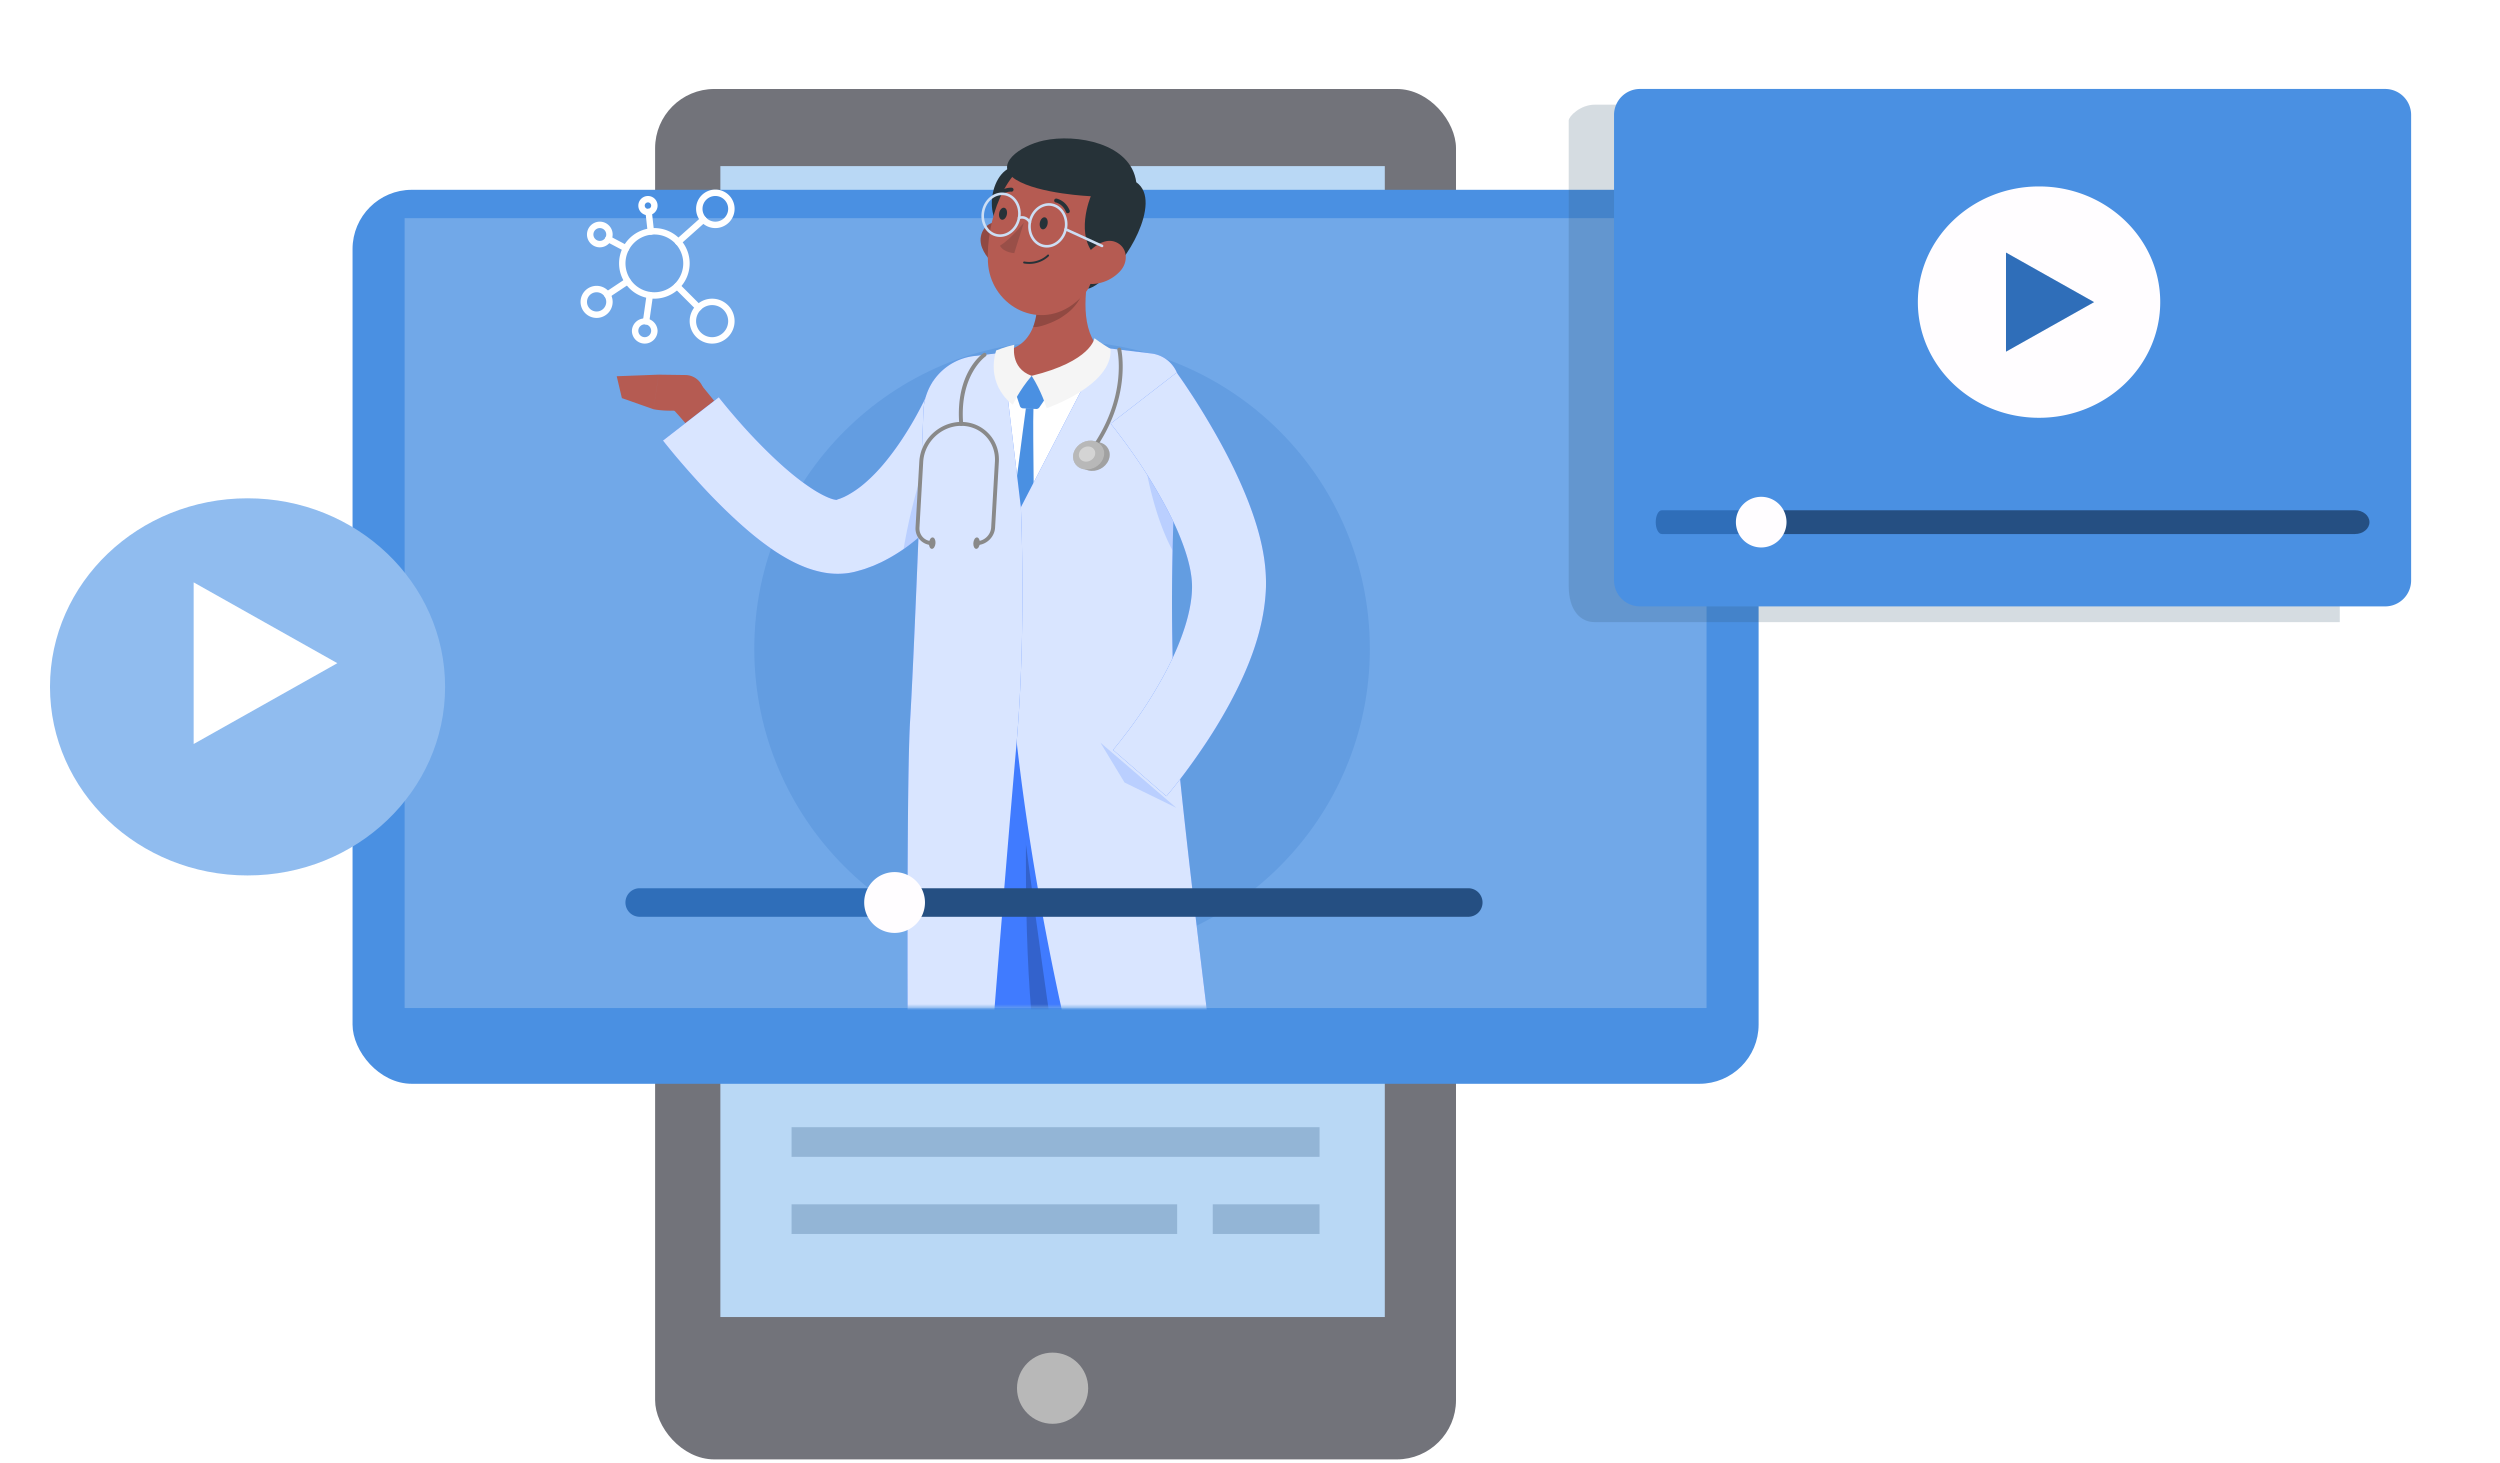 <svg width="422" height="247" viewBox="0 0 422 247" fill="none" xmlns="http://www.w3.org/2000/svg"><rect x="110.582" y="15.021" width="135.191" height="231.326" rx="10" fill="#72737A"/><path fill="#B9D8F5" d="M121.597 28.04h112.158v194.274H121.597z"/><path fill="#93B5D6" d="M133.614 190.269h89.126v5.007h-89.126zm0 13.018h65.092v5.007h-65.092zm71.1 0h18.025v5.007h-18.025z"/><circle cx="177.676" cy="234.33" r="6.008" fill="#B8B8B8"/><rect x="59.51" y="28.04" width="237.344" height="150.904" rx="10" fill="#4A90E2" filter="url(#a)"/><path d="M288.062 36.83H68.299v133.323h219.763V36.83z" fill="#71A8E8"/><mask id="b" maskUnits="userSpaceOnUse" x="67" y="15" width="221" height="155"><path d="M288 15H68v155h220V15z" fill="#71A8E8"/></mask><g mask="url(#b)"><circle cx="179.275" cy="109.524" r="51.953" fill="#639DE1"/><path d="M122.185 69.662l-3.858-4.738-5.4 3.39s2.47 2.634 5.463 6.326l3.795-4.978z" fill="#B55B52"/><path d="M170.391 70.04c-.226.48-.375.767-.563 1.135l-.537 1.023a80.71 80.71 0 0 1-3.466 5.84c-1.65 2.53-3.423 5.009-5.468 7.383-2.038 2.37-4.322 4.666-7.067 6.72a29.353 29.353 0 0 1-4.563 2.776l-1.283.576-1.353.501c-.455.16-.942.283-1.413.418l-.356.097c-.103.03-.347.079-.515.113-.375.08-.739.132-1.099.168a13.01 13.01 0 0 1-3.898-.197 17.718 17.718 0 0 1-3.071-.916c-1.831-.732-3.336-1.605-4.737-2.51-2.768-1.823-5.073-3.812-7.263-5.845a101.269 101.269 0 0 1-6.153-6.285 141.152 141.152 0 0 1-2.871-3.253 109.432 109.432 0 0 1-2.807-3.415l9.42-7.306a96.9 96.9 0 0 0 2.452 2.972 106.31 106.31 0 0 0 2.609 2.945c1.782 1.915 3.619 3.76 5.498 5.457 1.877 1.685 3.835 3.232 5.71 4.392.928.568 1.846 1.04 2.589 1.305.733.283 1.283.269 1.115.23-.018 0-.039.003-.079.003 0-.004-.073.021-.011 0l.14-.05c.187-.07.371-.112.563-.193l.577-.242.59-.302a16.74 16.74 0 0 0 2.423-1.63c1.626-1.315 3.215-2.998 4.668-4.892 1.465-1.882 2.823-3.96 4.067-6.124a66.583 66.583 0 0 0 2.571-4.998l.375-.834c.11-.253.256-.589.311-.739l12.895 5.677z" fill="#407BFF"/><path opacity=".8" d="M170.391 70.04c-.226.48-.375.767-.563 1.135l-.537 1.023a80.71 80.71 0 0 1-3.466 5.84c-1.65 2.53-3.423 5.009-5.468 7.383-2.038 2.37-4.322 4.666-7.067 6.72a29.353 29.353 0 0 1-4.563 2.776l-1.283.576-1.353.501c-.455.16-.942.283-1.413.418l-.356.097c-.103.03-.347.079-.515.113-.375.08-.739.132-1.099.168a13.01 13.01 0 0 1-3.898-.197 17.718 17.718 0 0 1-3.071-.916c-1.831-.732-3.336-1.605-4.737-2.51-2.768-1.823-5.073-3.812-7.263-5.845a101.269 101.269 0 0 1-6.153-6.285 141.152 141.152 0 0 1-2.871-3.253 109.432 109.432 0 0 1-2.807-3.415l9.42-7.306a96.9 96.9 0 0 0 2.452 2.972 106.31 106.31 0 0 0 2.609 2.945c1.782 1.915 3.619 3.76 5.498 5.457 1.877 1.685 3.835 3.232 5.71 4.392.928.568 1.846 1.04 2.589 1.305.733.283 1.283.269 1.115.23-.018 0-.039.003-.079.003 0-.004-.073.021-.011 0l.14-.05c.187-.07.371-.112.563-.193l.577-.242.59-.302a16.74 16.74 0 0 0 2.423-1.63c1.626-1.315 3.215-2.998 4.668-4.892 1.465-1.882 2.823-3.96 4.067-6.124a66.583 66.583 0 0 0 2.571-4.998l.375-.834c.11-.253.256-.589.311-.739l12.895 5.677z" fill="#fff"/><path d="M168.502 206.115h27.48l-10.418-52.093h-13.461l-3.601 52.093z" fill="#407BFF"/><path opacity=".6" d="M168.502 206.115h27.48l-10.418-52.093h-13.461l-3.601 52.093z" fill="#fff"/><path d="M115.713 63.306l-4.528-.064-.875 5.836s4.446.954 8.589-.869l-.084-1.894a3.15 3.15 0 0 0-3.102-3.01zm-11.612.203l.874 3.692 5.334 1.877.874-5.836-7.082.267z" fill="#B55B52"/><path d="M158.816 65.692c-1.942 7.42-5.417 26.157-1.612 55.946h37.459c.363-5.222-2.016-28.829 2.192-53.412.726-4.236-2.215-8.22-6.487-8.695a73.69 73.69 0 0 0-4.522-.371c-4.781-.231-11.474.124-15.691.508-2.481.226-4.787.725-6.579 1.209a6.754 6.754 0 0 0-4.76 4.815z" fill="#fff"/><path d="M184.129 44.268c-1.129 5.124-1.784 11.474 1.717 14.892 0 0-2.187 5.197-11.707 5.197-8.7 0-4.217-5.197-4.217-5.197 5.746-1.364 5.622-8.43 4.724-12.41l9.483-2.482z" fill="#B55B52"/><path d="M173.688 63.644l-2.06 2.28a.609.609 0 0 0-.129.596l.66 2.009a.58.58 0 0 0 .527.4l2.22.106a.617.617 0 0 0 .537-.27l1.327-1.95a.598.598 0 0 0-.038-.731l-2.147-2.445a.601.601 0 0 0-.897.005z" fill="#4A90E2"/><path d="M173.171 68.908s-3.405 25.07-3.484 29.433c-.107 5.997 1.926 12.16 1.926 12.16s2.341-4.432 2.747-12.346c.4-7.8-.087-24.804.087-29.248h-1.276v.001z" fill="#4A90E2"/><path opacity=".2" d="M174.641 46.754c.536 2.332.797 5.725-.244 8.411.686.297 3.494-.782 4.66-1.525 2.592-1.651 3.595-3.265 4.555-6.713.147-.908.321-1.797.515-2.658l-9.486 2.485z" fill="#000"/><path d="M165.758 41.77c.665 1.743 2.074 2.995 3.483 3.572 2.12.866 3.483-1.004 3.148-3.174-.302-1.953-1.77-4.758-4.02-4.7-2.217.056-3.372 2.31-2.611 4.302z" fill="#B55B52"/><path opacity=".2" d="M165.758 41.77c.665 1.743 2.074 2.995 3.483 3.572 2.12.866 3.483-1.004 3.148-3.174-.302-1.953-1.77-4.758-4.02-4.7-2.217.056-3.372 2.31-2.611 4.302z" fill="#000"/><path d="M170.215 39.07c1.905.255 3.777-1.973 4.181-4.977.403-3.004-.815-5.647-2.72-5.903-1.905-.256-3.777 1.972-4.181 4.976-.403 3.005.814 5.648 2.72 5.903z" fill="#263238"/><path d="M187.486 37.626c-1.71 6.804-2.369 10.865-6.46 13.814-6.154 4.435-13.938-.128-14.267-7.263-.296-6.422 2.549-16.47 9.706-18.082 7.053-1.589 12.731 4.729 11.021 11.531z" fill="#B55B52"/><path d="M176.178 23.717c-4.075.88-8.589 4.182-4.701 6.603 3.889 2.422 12.652 2.806 12.652 2.806s-2.893 6.806 1.069 10.327c1.32-.66-1.5 5.288-1.5 5.288s2.013-.518 3.407-2.866c2.36-.602 9.391-11.886 4.696-15.115-.88-6.603-10.149-8.225-15.623-7.043z" fill="#263238"/><path d="M189.125 45.721a6.72 6.72 0 0 1-4.57 2.21c-2.305.119-2.903-2.084-1.796-4.01.995-1.735 3.395-3.886 5.485-3.094 2.06.78 2.323 3.273.881 4.894z" fill="#B55B52"/><path d="M157.206 121.639s-2.249 52.362-2.01 73.72c.247 22.214 9.478 87.02 9.478 87.02h11.864s-1.067-63.508-.004-85.325c1.158-23.785 5.296-75.415 5.296-75.415h-24.624z" fill="#407BFF"/><path opacity=".2" d="M173.25 135.497c-.41 25.986.769 41.769 3.669 54.455.715-12.394 1.887-28.782 2.91-42.397l-6.579-12.058z" fill="#000"/><path d="M170.492 121.639s6.636 53.521 10.507 73.572c4.24 21.958 20.449 87.168 20.449 87.168h12.827s-10.121-63.438-12.314-85.178c-2.381-23.595-7.298-75.562-7.298-75.562h-24.171z" fill="#407BFF"/><path d="M176.831 37.808c-.105.56-.483.964-.844.902-.361-.061-.569-.564-.463-1.123.105-.56.483-.964.844-.904.361.062.568.565.463 1.125zm-6.869-1.618c-.105.56-.483.964-.844.903-.361-.06-.569-.565-.464-1.124.106-.56.483-.964.845-.903.361.06.569.564.463 1.124z" fill="#263238"/><path d="M172.821 37.595s-2.21 2.773-4.031 3.889c.669 1.177 2.415 1.243 2.415 1.243l1.616-5.132z" fill="#994F48"/><path d="M172.844 44.472a.163.163 0 0 1-.131-.192.171.171 0 0 1 .193-.137c2.426.41 3.88-1.114 3.895-1.13a.164.164 0 1 1 .238.226c-.064.068-1.595 1.673-4.195 1.233zm7.315-8.491a.319.319 0 0 1-.217-.194c-.533-1.37-1.722-1.61-1.735-1.61-.168-.025-.294-.208-.255-.389a.34.34 0 0 1 .392-.266c.064.012 1.554.31 2.215 2.01a.338.338 0 0 1-.4.45zm-11.956-2.474a.331.331 0 0 1-.168-.535c1.182-1.432 2.696-1.29 2.761-1.284.177.012.309.182.286.366a.342.342 0 0 1-.368.298c-.05-.005-1.233-.102-2.177 1.04a.334.334 0 0 1-.334.115z" fill="#263238"/><path d="M186.022 41.733a.218.218 0 0 1-.091-.02l-6.137-2.807a.219.219 0 0 1-.109-.291.22.22 0 0 1 .292-.108l6.137 2.807a.22.22 0 0 1-.092.42z" fill="#CCDEF4"/><path d="M176.708 41.79a2.84 2.84 0 0 1-.509-.045c-.79-.14-1.489-.6-1.973-1.296-.575-.83-.793-1.918-.597-2.985.374-2.043 2.147-3.443 3.926-3.126.788.14 1.488.6 1.972 1.296.575.83.794 1.917.597 2.985-.338 1.847-1.813 3.171-3.416 3.171zm.336-7.058c-1.395 0-2.683 1.175-2.983 2.811-.175.953.018 1.92.526 2.654.416.6 1.016.996 1.687 1.116 1.56.27 3.087-.968 3.418-2.773.174-.954-.018-1.922-.527-2.655-.417-.599-1.015-.995-1.687-1.114a2.42 2.42 0 0 0-.434-.04zm2.864 3.847h.006-.006z" fill="#CCDEF4"/><path d="M173.846 37.724a.222.222 0 0 1-.183-.098c-.673-1.007-1.526-.655-1.564-.639a.222.222 0 0 1-.289-.113.219.219 0 0 1 .111-.289c.011-.006 1.224-.526 2.108.798a.22.22 0 0 1-.06.305.23.23 0 0 1-.123.036z" fill="#CCDEF4"/><path d="M168.811 39.995c-.17 0-.339-.014-.51-.045-.788-.14-1.489-.6-1.973-1.296-.575-.83-.793-1.918-.596-2.986.374-2.042 2.143-3.441 3.925-3.126.789.14 1.489.6 1.973 1.296.575.83.793 1.918.596 2.986-.337 1.847-1.812 3.171-3.415 3.171zm.336-7.058c-1.395 0-2.682 1.175-2.983 2.811-.174.954.018 1.92.526 2.655.417.599 1.017.995 1.688 1.114 1.559.278 3.087-.968 3.418-2.773.174-.953-.018-1.921-.526-2.654-.417-.6-1.016-.996-1.688-1.115a2.514 2.514 0 0 0-.435-.038zm2.864 3.847h.006-.006z" fill="#CCDEF4"/><path d="M186.249 58.69l8.088.974a5.397 5.397 0 0 1 4.755 5.535c-.413 12.606-2.082 29.936-.744 56.439.674 13.365 10.01 85.945 10.01 85.945l-18.396 3.228s-13.083-39.129-18.348-85.579c-2.258-19.921-.137-37.977-.137-37.977l14.772-28.565z" fill="#407BFF"/><path opacity=".8" d="M186.249 58.69l8.088.974a5.397 5.397 0 0 1 4.755 5.535c-.413 12.606-2.082 29.936-.744 56.439.674 13.365 10.01 85.945 10.01 85.945l-18.396 3.228s-13.083-39.129-18.348-85.579c-2.258-19.921-.137-37.977-.137-37.977l14.772-28.565z" fill="#fff"/><path opacity=".2" d="M192.898 74.78c0 1.894 1.453 11.516 5.036 18.155.097-4.525.265-8.663.45-12.467l-5.486-5.688zm-34.814-1.682c-1.038 1.981-4.032 10.398-5.555 19.582a39.754 39.754 0 0 0 1.999-1.497c2.466-2.025 4.561-4.226 6.454-6.498.123-.15.246-.308.37-.458l-3.268-11.129z" fill="#407BFF"/><path d="M169.202 59.523l-4.772.574a9.712 9.712 0 0 0-8.552 9.27c-.541 14.152-1.653 42.418-2.253 52.272-.815 13.357-.243 85.945-.243 85.945l11.466 2.012s2.909-39.967 6.765-84.363c1.65-18.99.709-39.612.709-39.612l-3.12-26.098z" fill="#407BFF"/><path opacity=".8" d="M169.202 59.523l-4.772.574a9.712 9.712 0 0 0-8.552 9.27c-.541 14.152-1.653 42.418-2.253 52.272-.815 13.357-.243 85.945-.243 85.945l11.466 2.012s2.909-39.967 6.765-84.363c1.65-18.99.709-39.612.709-39.612l-3.12-26.098z" fill="#fff"/><path d="M174.147 63.44c1.646 2.564 2.539 5.467 2.539 5.467s11.185-3.835 10.779-9.997c0 0-1.667-1.005-2.722-1.821.001-.001-.5 3.883-10.596 6.352zm-.002 0c-2.193 2.574-3.18 4.875-3.18 4.875s-4.591-3.062-2.82-9.153c0 0 1.541-.639 3.076-.97.001-.001-.805 3.93 2.924 5.249z" fill="#F5F5F5"/><path opacity=".2" d="M185.756 125.361l12.813 11.003-8.751-4.279-4.062-6.724z" fill="#407BFF"/><path d="M198.618 62.892c.55.754.958 1.353 1.417 2.026l1.303 1.968a122.695 122.695 0 0 1 2.476 3.994c1.608 2.692 3.129 5.453 4.521 8.337 1.379 2.892 2.66 5.887 3.673 9.135.51 1.62.942 3.315 1.253 5.11.315 1.78.483 3.733.436 5.67-.135 3.826-.95 7.301-2.048 10.511-1.102 3.213-2.501 6.178-4.019 9.013a87.22 87.22 0 0 1-4.979 8.114 104.397 104.397 0 0 1-2.745 3.835c-.47.63-.955 1.253-1.445 1.875a62.438 62.438 0 0 1-1.577 1.921l-9.004-7.813c.348-.408.822-.99 1.232-1.509l1.259-1.636a75.612 75.612 0 0 0 6.607-10.423c1.236-2.391 2.28-4.829 3.041-7.228.755-2.394 1.211-4.758 1.196-6.85-.02-1.97-.524-4.213-1.372-6.598-.833-2.368-1.957-4.79-3.245-7.17a89.124 89.124 0 0 0-4.271-7.053 108.644 108.644 0 0 0-2.396-3.41l-1.242-1.66a57.325 57.325 0 0 0-1.215-1.542l11.144-8.617z" fill="#407BFF"/><path opacity=".8" d="M198.618 62.892c.55.754.958 1.353 1.417 2.026l1.303 1.968a122.695 122.695 0 0 1 2.476 3.994c1.608 2.692 3.129 5.453 4.521 8.337 1.379 2.892 2.66 5.887 3.673 9.135.51 1.62.942 3.315 1.253 5.11.315 1.78.483 3.733.436 5.67-.135 3.826-.95 7.301-2.048 10.511-1.102 3.213-2.501 6.178-4.019 9.013a87.22 87.22 0 0 1-4.979 8.114 104.397 104.397 0 0 1-2.745 3.835c-.47.63-.955 1.253-1.445 1.875a62.438 62.438 0 0 1-1.577 1.921l-9.004-7.813c.348-.408.822-.99 1.232-1.509l1.259-1.636a75.612 75.612 0 0 0 6.607-10.423c1.236-2.391 2.28-4.829 3.041-7.228.755-2.394 1.211-4.758 1.196-6.85-.02-1.97-.524-4.213-1.372-6.598-.833-2.368-1.957-4.79-3.245-7.17a89.124 89.124 0 0 0-4.271-7.053 108.644 108.644 0 0 0-2.396-3.41l-1.242-1.66a57.325 57.325 0 0 0-1.215-1.542l11.144-8.617z" fill="#fff"/><path d="M187.133 77.655c-.529 1.303-2.054 2.087-3.405 1.751-1.351-.336-2.018-1.665-1.489-2.969.53-1.303 2.054-2.087 3.405-1.75 1.351.335 2.018 1.665 1.489 2.968z" fill="#898989"/><path opacity=".2" d="M187.133 77.655c-.529 1.303-2.054 2.087-3.405 1.751-1.351-.336-2.018-1.665-1.489-2.969.53-1.303 2.054-2.087 3.405-1.75 1.351.335 2.018 1.665 1.489 2.968z" fill="#fff"/><path d="M184.339 76.335a.33.33 0 0 1-.268-.524c6.333-8.808 4.559-16.643 4.54-16.722a.332.332 0 0 1 .245-.397.324.324 0 0 1 .398.243c.019.081 1.872 8.195-4.647 17.263a.328.328 0 0 1-.268.137zm-22.085-4.452a.33.33 0 0 1-.329-.304c-.692-8.648 3.888-11.838 4.084-11.97a.33.33 0 0 1 .457.088.332.332 0 0 1-.087.46c-.046.03-4.456 3.13-3.796 11.37a.33.33 0 0 1-.302.355l-.027.001z" fill="#898989"/><path d="M186.21 77.425c-.528 1.303-2.053 2.087-3.405 1.751-1.351-.336-2.018-1.666-1.489-2.97.529-1.303 2.054-2.087 3.405-1.75 1.352.336 2.019 1.665 1.489 2.969z" fill="#898989"/><path opacity=".4" d="M186.21 77.425c-.528 1.303-2.053 2.087-3.405 1.751-1.351-.336-2.018-1.666-1.489-2.97.529-1.303 2.054-2.087 3.405-1.75 1.352.336 2.019 1.665 1.489 2.969z" fill="#fff"/><path opacity=".4" d="M184.781 76.965c-.279.685-1.081 1.097-1.792.92-.71-.176-1.06-.875-.782-1.56.279-.685 1.08-1.097 1.79-.921.711.176 1.061.875.784 1.56z" fill="#fff"/><path d="M164.849 92.011a.33.33 0 1 1 0-.66c1.284 0 2.388-1.045 2.461-2.328l.635-11.105c.091-1.61-.453-3.124-1.533-4.267-1.077-1.14-2.552-1.768-4.157-1.768-3.347 0-6.227 2.724-6.418 6.072l-.635 11.105c-.035.615.17 1.19.578 1.623.407.43.969.668 1.582.668a.33.33 0 1 1 0 .661 2.8 2.8 0 0 1-2.062-.875 2.807 2.807 0 0 1-.757-2.113l.636-11.105c.21-3.692 3.385-6.695 7.076-6.695 1.788 0 3.435.702 4.638 1.974 1.206 1.278 1.813 2.967 1.711 4.758l-.635 11.105c-.093 1.626-1.492 2.95-3.12 2.95z" fill="#898989"/><path d="M157.911 91.682c-.031.534-.302.966-.604.966-.303 0-.524-.432-.494-.966.031-.533.302-.966.604-.966s.524.433.494.966zm7.485 0c-.03.534-.301.966-.603.966-.303 0-.524-.432-.494-.966.031-.533.301-.966.604-.966s.524.433.493.966z" fill="#898989"/></g><g clip-path="url(#c)" fill="#fff"><path d="M110.457 50.416a5.965 5.965 0 0 1-5.958-5.958 5.965 5.965 0 0 1 5.958-5.959 5.965 5.965 0 0 1 5.959 5.959 5.965 5.965 0 0 1-5.959 5.958zm0-10.833a4.881 4.881 0 0 0-4.875 4.875 4.881 4.881 0 0 0 4.875 4.875 4.88 4.88 0 0 0 4.875-4.875 4.88 4.88 0 0 0-4.875-4.875zM108.832 58a2.168 2.168 0 0 1-2.166-2.167 2.168 2.168 0 0 1 4.333 0 2.169 2.169 0 0 1-2.167 2.166zm0-3.25c-.597 0-1.083.486-1.083 1.083s.486 1.083 1.083 1.083 1.083-.486 1.083-1.083-.486-1.083-1.083-1.083zm-7.583-13.001a2.169 2.169 0 0 1-2.166-2.166 2.17 2.17 0 0 1 2.166-2.167 2.17 2.17 0 0 1 2.167 2.167 2.169 2.169 0 0 1-2.167 2.166zm0-3.25c-.596 0-1.083.487-1.083 1.084 0 .596.487 1.083 1.083 1.083.597 0 1.084-.487 1.084-1.083 0-.597-.487-1.084-1.084-1.084zm-.541 15.167a2.712 2.712 0 0 1-2.709-2.708 2.712 2.712 0 0 1 2.709-2.708 2.712 2.712 0 0 1 2.708 2.708 2.712 2.712 0 0 1-2.708 2.708zm0-4.333c-.896 0-1.625.73-1.625 1.625 0 .896.729 1.625 1.625 1.625.895 0 1.624-.73 1.624-1.625 0-.896-.729-1.625-1.624-1.625zM120.749 38.5a3.254 3.254 0 0 1-3.249-3.25 3.253 3.253 0 0 1 3.249-3.25 3.254 3.254 0 0 1 3.25 3.25 3.254 3.254 0 0 1-3.25 3.25zm0-5.417a2.168 2.168 0 0 0-2.166 2.167c0 1.194.971 2.166 2.166 2.166a2.169 2.169 0 0 0 2.167-2.166 2.169 2.169 0 0 0-2.167-2.167zM120.207 58a3.795 3.795 0 0 1-3.791-3.792c0-2.09 1.7-3.791 3.791-3.791s3.791 1.7 3.791 3.79c0 2.091-1.7 3.792-3.791 3.792zm0-6.5a2.712 2.712 0 0 0-2.708 2.708 2.712 2.712 0 0 0 2.708 2.708 2.712 2.712 0 0 0 2.708-2.708 2.712 2.712 0 0 0-2.708-2.708zm-10.833-15.167a1.627 1.627 0 0 1-1.625-1.625c0-.895.729-1.624 1.625-1.624.895 0 1.625.728 1.625 1.624 0 .896-.73 1.625-1.625 1.625zm0-2.166a.542.542 0 1 0 0 1.084.542.542 0 0 0 0-1.084z"/><path d="M117.911 52.453a.546.546 0 0 1-.384-.158l-3.618-3.618a.542.542 0 0 1 .766-.766l3.618 3.618a.54.54 0 0 1-.382.924zm-3.423-11.061a.541.541 0 0 1-.361-.946l4.246-3.79a.54.54 0 1 1 .722.807l-4.247 3.792a.536.536 0 0 1-.36.137zm-5.428 13.379a.542.542 0 0 1-.537-.617l.628-4.42a.542.542 0 0 1 1.073.152l-.629 4.42a.54.54 0 0 1-.535.465zm.802-15.145a.542.542 0 0 1-.538-.48l-.369-3.305a.544.544 0 0 1 .478-.599.54.54 0 0 1 .599.478l.368 3.304a.542.542 0 0 1-.538.602zm-7.345 10.671a.54.54 0 0 1-.301-.992l3.434-2.286a.542.542 0 0 1 .6.901l-3.434 2.286a.53.53 0 0 1-.299.091zm3.152-7.833a.542.542 0 0 1-.253-.063l-2.989-1.581a.54.54 0 1 1 .505-.958l2.99 1.582a.542.542 0 0 1-.253 1.02z"/></g><path d="M41.785 143.776c18.417 0 33.347-14.251 33.347-31.831s-14.93-31.832-33.347-31.832S8.438 94.365 8.438 111.945s14.93 31.831 33.347 31.831z" fill="#90BCEF" filter="url(#d)"/><path d="M56.941 111.945l-12.126 6.821-12.126 6.821V98.303l12.126 6.822 12.126 6.82z" fill="#fff"/><path d="M247.845 154.754h-96.838a2.408 2.408 0 0 1-2.407-2.41 2.408 2.408 0 0 1 2.407-2.409h96.838a2.407 2.407 0 0 1 2.407 2.409 2.407 2.407 0 0 1-2.407 2.41z" fill="#254F82"/><path d="M151.008 154.754h-43.026a2.408 2.408 0 0 1-2.408-2.41 2.408 2.408 0 0 1 2.408-2.41h43.026a2.408 2.408 0 0 1 2.407 2.41 2.408 2.408 0 0 1-2.407 2.41z" fill="#2F6EB9"/><path d="M151.007 157.478a5.132 5.132 0 0 0 5.129-5.135 5.132 5.132 0 0 0-5.129-5.135 5.133 5.133 0 0 0-5.13 5.135 5.133 5.133 0 0 0 5.13 5.135z" fill="#FFFDFF"/><path opacity=".2" d="M394.957 17.67H269.183c-2.421 0-4.384 1.964-4.384 2.669v78.567c0 4.143 1.963 6.108 4.384 6.108h125.774V17.669z" fill="#2F516D"/><path d="M402.615 98.36H276.833a4.387 4.387 0 0 1-4.384-4.389V15.404a4.387 4.387 0 0 1 4.384-4.388h125.782a4.386 4.386 0 0 1 4.383 4.388v78.567a4.386 4.386 0 0 1-4.383 4.39z" fill="#4A90E2" filter="url(#e)"/><path d="M397.523 90.145h-98.237c-1.35 0-2.442-.898-2.442-2.006 0-1.109 1.092-2.007 2.442-2.007h98.237c1.349 0 2.442.898 2.442 2.007 0 1.108-1.093 2.006-2.442 2.006z" fill="#254F82"/><path d="M298.824 90.145h-18.312c-.567 0-1.025-.898-1.025-2.006 0-1.109.458-2.007 1.025-2.007h18.312c.565 0 1.024.898 1.024 2.007 0 1.108-.459 2.006-1.024 2.006z" fill="#2F6EB9"/><path d="M297.292 92.414a4.274 4.274 0 0 0 4.271-4.277 4.274 4.274 0 0 0-4.271-4.276 4.274 4.274 0 0 0-4.272 4.276 4.274 4.274 0 0 0 4.272 4.277zm46.899-21.891c11.298 0 20.456-8.742 20.456-19.526 0-10.784-9.158-19.526-20.456-19.526-11.297 0-20.456 8.742-20.456 19.526 0 10.784 9.159 19.526 20.456 19.526z" fill="#FFFDFF"/><path d="M353.489 50.998l-7.438 4.184-7.439 4.184V42.628l7.439 4.186 7.438 4.184z" fill="#2F6EB9"/><defs><filter id="a" x="44.51" y="17.04" width="267.344" height="180.904" filterUnits="userSpaceOnUse" color-interpolation-filters="sRGB"><feFlood flood-opacity="0" result="BackgroundImageFix"/><feColorMatrix in="SourceAlpha" values="0 0 0 0 0 0 0 0 0 0 0 0 0 0 0 0 0 0 127 0"/><feOffset dy="4"/><feGaussianBlur stdDeviation="7.5"/><feColorMatrix values="0 0 0 0 0.069 0 0 0 0 0.09 0 0 0 0 0.163 0 0 0 0.25 0"/><feBlend in2="BackgroundImageFix" result="effect1_dropShadow"/><feBlend in="SourceGraphic" in2="effect1_dropShadow" result="shape"/></filter><filter id="d" x=".438" y="76.113" width="82.694" height="79.663" filterUnits="userSpaceOnUse" color-interpolation-filters="sRGB"><feFlood flood-opacity="0" result="BackgroundImageFix"/><feColorMatrix in="SourceAlpha" values="0 0 0 0 0 0 0 0 0 0 0 0 0 0 0 0 0 0 127 0"/><feOffset dy="4"/><feGaussianBlur stdDeviation="4"/><feColorMatrix values="0 0 0 0 0.124 0 0 0 0 0.154 0 0 0 0 0.263 0 0 0 0.25 0"/><feBlend in2="BackgroundImageFix" result="effect1_dropShadow"/><feBlend in="SourceGraphic" in2="effect1_dropShadow" result="shape"/></filter><filter id="e" x="257.449" y=".016" width="164.549" height="117.345" filterUnits="userSpaceOnUse" color-interpolation-filters="sRGB"><feFlood flood-opacity="0" result="BackgroundImageFix"/><feColorMatrix in="SourceAlpha" values="0 0 0 0 0 0 0 0 0 0 0 0 0 0 0 0 0 0 127 0"/><feOffset dy="4"/><feGaussianBlur stdDeviation="7.5"/><feColorMatrix values="0 0 0 0 0.055 0 0 0 0 0.086 0 0 0 0 0.192 0 0 0 0.25 0"/><feBlend in2="BackgroundImageFix" result="effect1_dropShadow"/><feBlend in="SourceGraphic" in2="effect1_dropShadow" result="shape"/></filter><clipPath id="c"><path fill="#fff" transform="translate(98 32)" d="M0 0h26v26H0z"/></clipPath></defs></svg>